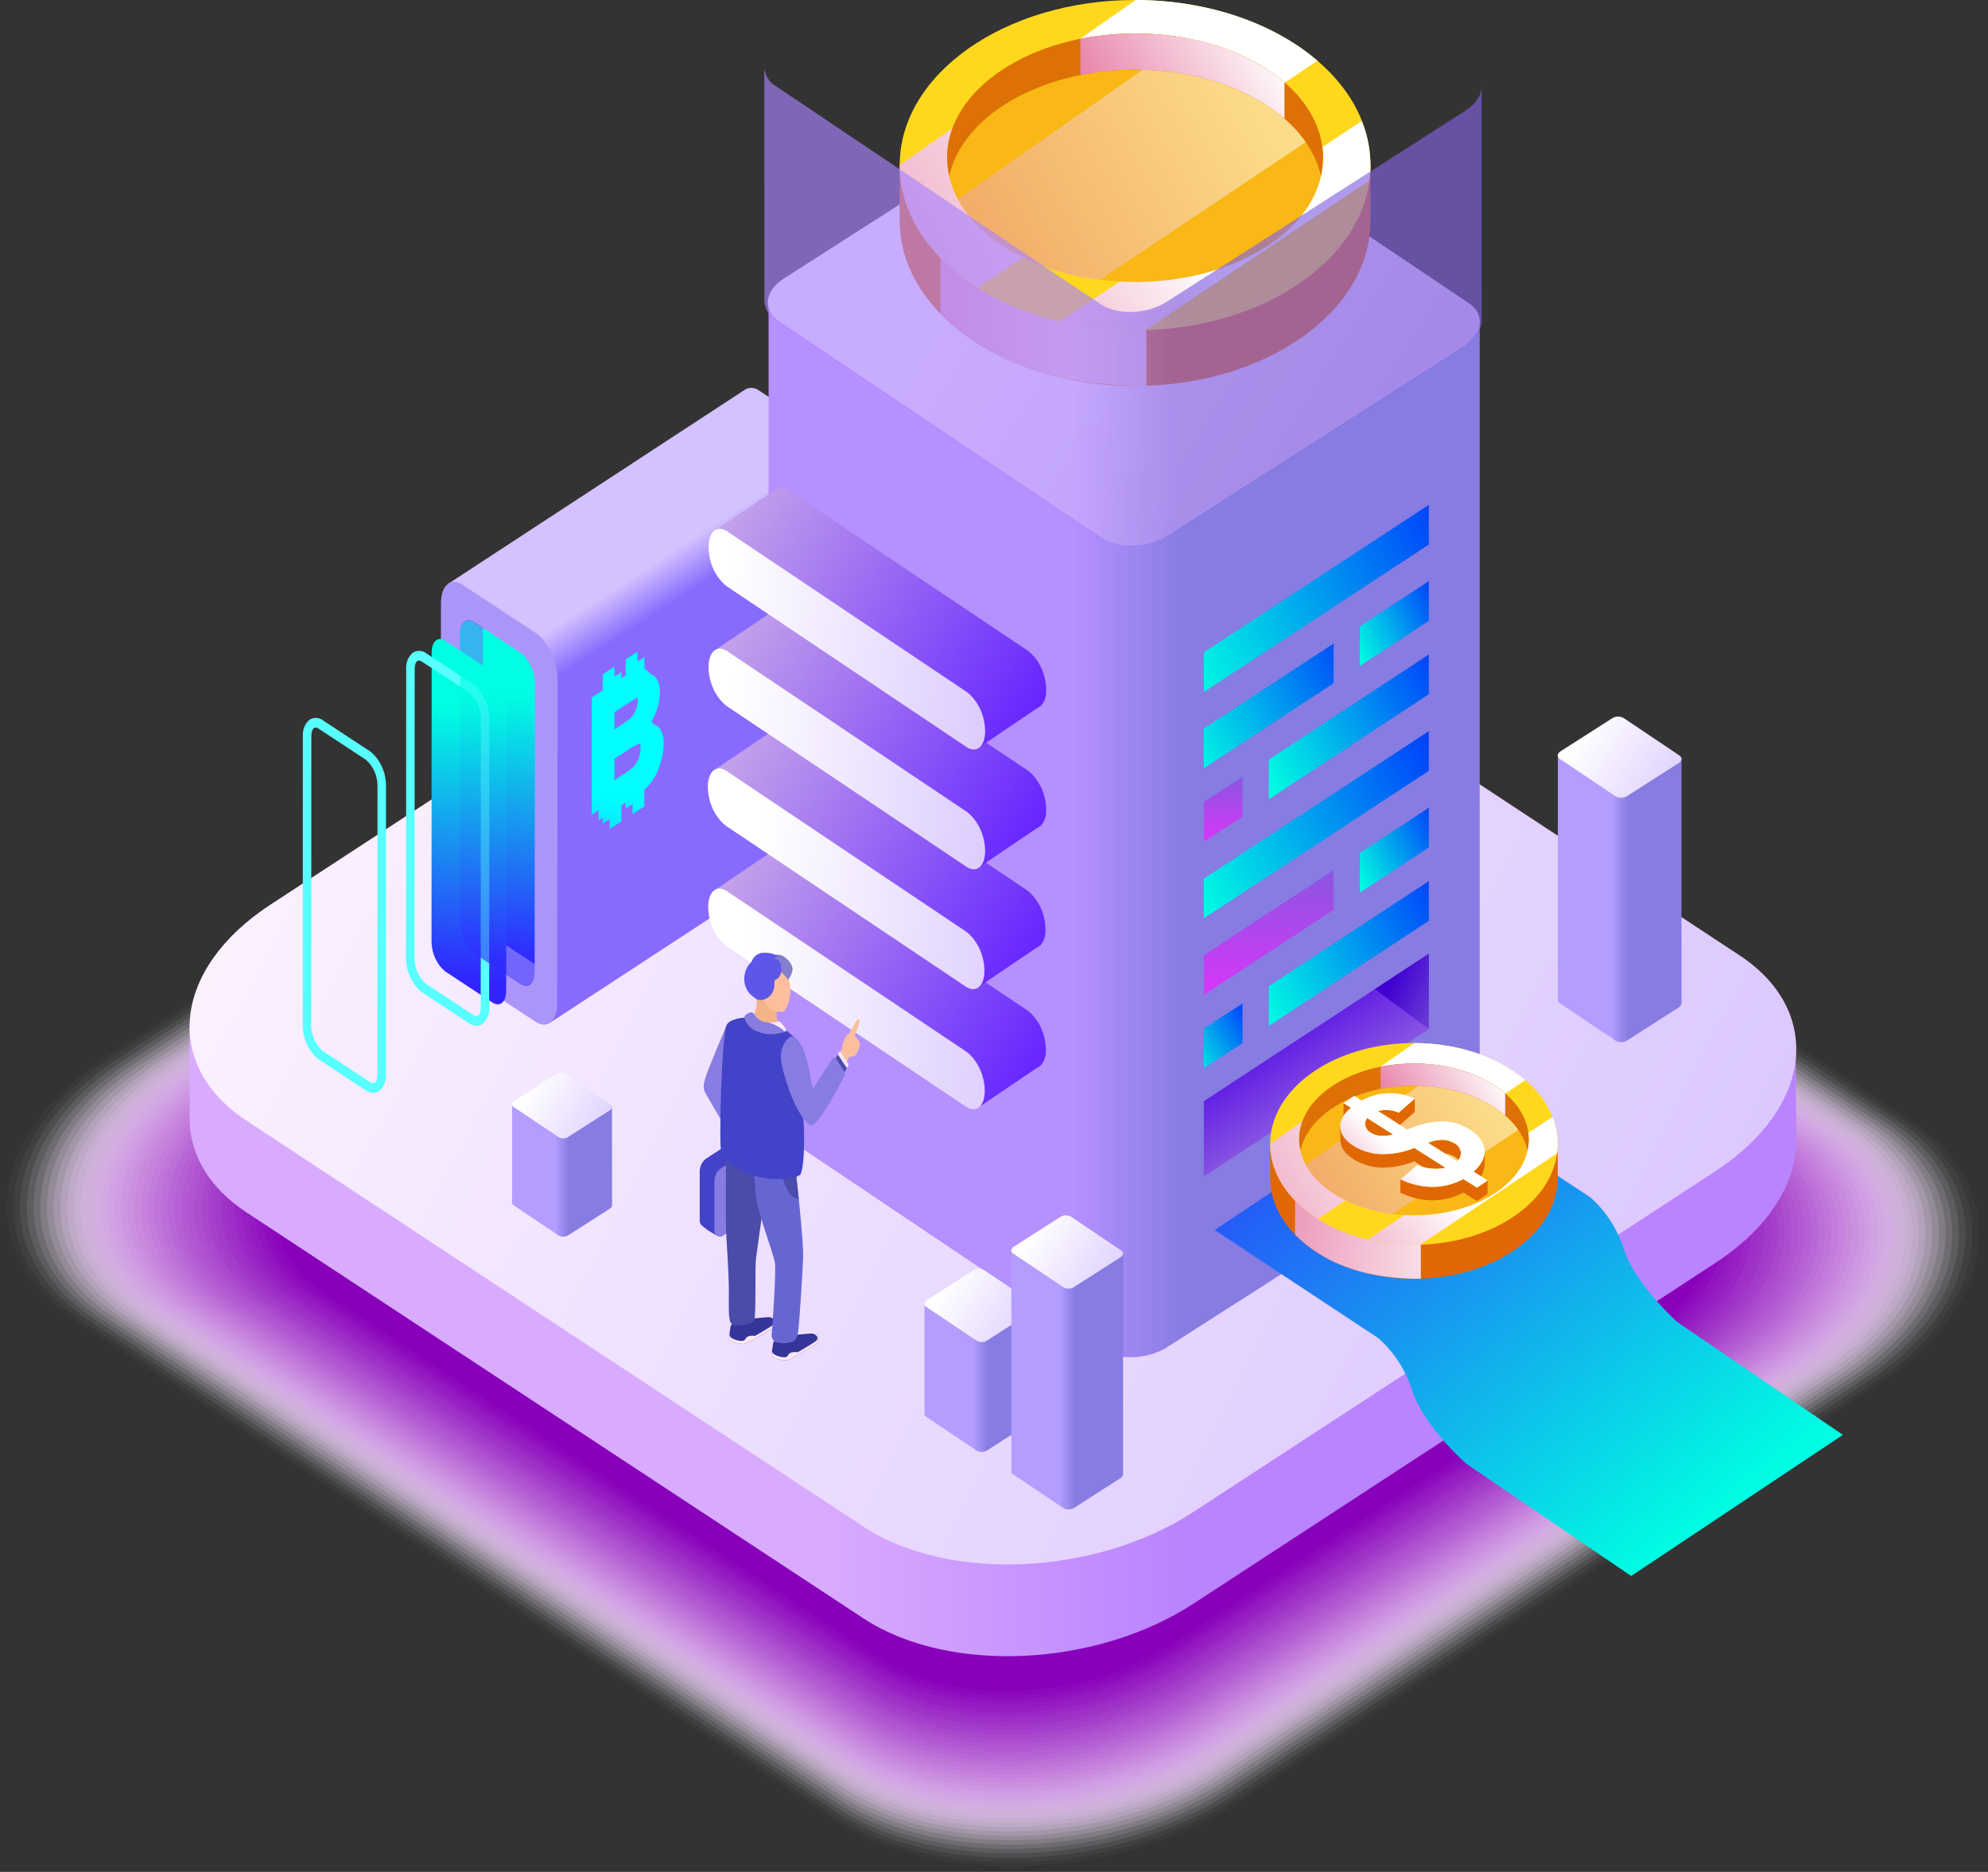 <svg width="787" height="741" viewBox="0 0 787 741" fill="none" xmlns="http://www.w3.org/2000/svg">
<rect x="0" y="0" width="787" height="741" fill="#333333" stroke="none"/>
<g style="mix-blend-mode:multiply" opacity="0.024">
<path d="M330.255 720.592L30.317 523.238C-10.719 496.236 -5.496 449.225 41.984 418.234L295.603 252.692C343.083 221.7 414.839 218.466 455.876 245.467L755.814 442.821C796.85 469.822 791.626 516.835 744.147 547.825L490.527 713.368C443.047 744.358 371.291 747.593 330.255 720.592Z" fill="#FCF9FD"/>
</g>
<g style="mix-blend-mode:multiply" opacity="0.049">
<path d="M330.682 718.976L32.784 522.964C-7.973 496.147 -2.785 449.456 44.372 418.674L296.266 254.258C343.423 223.478 414.691 220.266 455.449 247.083L753.347 443.094C794.104 469.912 788.915 516.605 741.759 547.385L489.864 711.801C442.708 742.581 371.439 745.794 330.682 718.976Z" fill="#F9F3FC"/>
</g>
<g style="mix-blend-mode:multiply" opacity="0.073">
<path d="M331.109 717.36L35.251 522.691C-5.227 496.057 -0.074 449.685 46.76 419.115L296.929 255.825C343.763 225.255 414.543 222.065 455.021 248.699L750.879 443.368C791.357 470.002 786.204 516.375 739.371 546.944L489.201 710.234C442.368 740.804 371.587 743.995 331.109 717.36Z" fill="#F6ECFA"/>
</g>
<g style="mix-blend-mode:multiply" opacity="0.098">
<path d="M331.536 715.744L37.718 522.417C-2.48 495.967 2.636 449.915 49.147 419.556L297.591 257.391C344.103 227.032 414.395 223.864 454.594 250.315L748.412 443.641C788.611 470.092 783.493 516.145 736.983 546.503L488.538 708.668C442.028 739.026 371.736 742.195 331.536 715.744Z" fill="#F3E6F8"/>
</g>
<g style="mix-blend-mode:multiply" opacity="0.122">
<path d="M331.964 714.129L40.185 522.144C0.266 495.877 5.347 450.145 51.535 419.997L298.254 258.958C344.443 228.81 414.247 225.664 454.167 251.93L745.945 443.915C785.865 470.182 780.783 515.915 734.595 546.063L487.875 707.102C441.688 737.249 371.884 740.396 331.964 714.129Z" fill="#F0E0F7"/>
</g>
<g style="mix-blend-mode:multiply" opacity="0.146">
<path d="M332.391 712.513L42.653 521.871C3.012 495.787 8.058 450.375 53.923 420.437L298.917 260.525C344.783 230.587 414.099 227.463 453.74 253.546L743.478 444.188C783.119 470.271 778.072 515.685 732.208 545.622L487.213 705.535C441.348 735.472 372.032 738.596 332.391 712.513Z" fill="#EEDAF5"/>
</g>
<g style="mix-blend-mode:multiply" opacity="0.171">
<path d="M332.818 710.897L45.12 521.597C5.758 495.698 10.768 450.605 56.311 420.878L299.58 262.091C345.123 232.364 413.951 229.262 453.313 255.162L741.011 444.462C780.373 470.361 775.362 515.455 729.82 545.181L486.55 703.968C441.008 733.694 372.18 736.797 332.818 710.897Z" fill="#EBD3F3"/>
</g>
<g style="mix-blend-mode:multiply" opacity="0.195">
<path d="M333.245 709.282L47.587 521.324C8.504 495.608 13.479 450.835 58.699 421.319L300.243 263.658C345.463 234.142 413.803 231.062 452.885 256.778L738.543 444.735C777.626 470.451 772.651 515.226 727.432 544.74L485.887 702.402C440.668 731.917 372.328 734.998 333.245 709.282Z" fill="#E8CDF2"/>
</g>
<g style="mix-blend-mode:multiply" opacity="0.22">
<path d="M333.672 707.666L50.054 521.05C11.251 495.518 16.19 451.064 61.086 421.759L300.906 265.224C345.803 235.919 413.655 232.861 452.458 258.393L736.076 445.009C774.88 470.541 769.94 514.995 725.044 544.3L485.224 700.835C440.328 730.14 372.476 733.198 333.672 707.666Z" fill="#E5C7F0"/>
</g>
<g style="mix-blend-mode:multiply" opacity="0.244">
<path d="M334.099 706.05L52.521 520.777C13.997 495.428 18.901 451.294 63.474 422.2L301.569 266.791C346.142 237.697 413.506 234.66 452.031 260.009L733.609 445.282C772.133 470.631 767.229 514.765 722.656 543.859L484.561 699.268C439.988 728.362 372.624 731.399 334.099 706.05Z" fill="#E2C1EE"/>
</g>
<g style="mix-blend-mode:multiply" opacity="0.268">
<path d="M334.527 704.435L54.988 520.503C16.743 495.338 21.611 451.525 65.862 422.641L302.232 268.358C346.482 239.474 413.358 236.46 451.604 261.625L731.142 445.556C769.387 470.721 764.519 514.536 720.269 543.418L483.898 697.702C439.648 726.585 372.772 729.6 334.527 704.435Z" fill="#DFBBEC"/>
</g>
<g style="mix-blend-mode:multiply" opacity="0.293">
<path d="M334.954 702.819L57.456 520.23C19.489 495.248 24.322 451.754 68.25 423.081L302.894 269.924C346.822 241.251 413.21 238.259 451.176 263.24L728.675 445.829C766.641 470.81 761.808 514.305 717.881 542.977L483.236 696.135C439.308 724.807 372.92 727.8 334.954 702.819Z" fill="#DCB4EB"/>
</g>
<g style="mix-blend-mode:multiply" opacity="0.317">
<path d="M335.381 701.203L59.923 519.956C22.236 495.159 27.033 451.984 70.637 423.522L303.557 271.491C347.162 243.029 413.062 240.059 450.749 264.856L726.208 446.102C763.895 470.9 759.097 514.076 715.493 542.537L482.572 694.569C438.968 723.03 373.068 726.001 335.381 701.203Z" fill="#D9AEE9"/>
</g>
<g style="mix-blend-mode:multiply" opacity="0.341">
<path d="M335.808 699.587L62.39 519.683C24.982 495.069 29.743 452.214 73.025 423.962L304.22 273.057C347.502 244.806 412.914 241.858 450.322 266.472L723.74 446.376C761.149 470.99 756.386 513.846 713.105 542.096L481.91 693.002C438.628 721.253 373.216 724.201 335.808 699.587Z" fill="#D6A8E7"/>
</g>
<g style="mix-blend-mode:multiply" opacity="0.366">
<path d="M336.235 697.972L64.857 519.409C27.728 494.979 32.454 452.444 75.413 424.403L304.883 274.624C347.842 246.584 412.766 243.657 449.895 268.088L721.273 446.649C758.402 471.08 753.676 513.616 710.717 541.655L481.247 691.435C438.288 719.475 373.364 722.402 336.235 697.972Z" fill="#D3A2E6"/>
</g>
<g style="mix-blend-mode:multiply" opacity="0.39">
<path d="M336.663 696.356L67.324 519.136C30.474 494.889 35.165 452.674 77.801 424.844L305.546 276.19C348.182 248.361 412.618 245.456 449.468 269.703L718.806 446.923C755.656 471.17 750.965 513.386 708.329 541.215L480.584 689.869C437.948 717.698 373.512 720.603 336.663 696.356Z" fill="#D19BE4"/>
</g>
<g style="mix-blend-mode:multiply" opacity="0.415">
<path d="M337.09 694.74L69.791 518.862C33.221 494.799 37.876 452.904 80.189 425.285L306.209 277.757C348.522 250.138 412.47 247.256 449.04 271.319L716.339 447.196C752.91 471.259 748.254 513.156 705.942 540.774L479.921 688.302C437.609 715.921 373.661 718.803 337.09 694.74Z" fill="#CE95E2"/>
</g>
<g style="mix-blend-mode:multiply" opacity="0.439">
<path d="M337.517 693.124L72.258 518.589C35.967 494.709 40.586 453.134 82.576 425.725L306.872 279.323C348.862 251.916 412.322 249.055 448.613 272.935L713.872 447.47C750.163 471.349 745.544 512.926 703.554 540.333L479.258 686.735C437.269 714.143 373.809 717.004 337.517 693.124Z" fill="#CB8FE1"/>
</g>
<g style="mix-blend-mode:multiply" opacity="0.463">
<path d="M337.944 691.509L74.725 518.316C38.713 494.62 43.297 453.364 84.964 426.166L307.534 280.89C349.202 253.693 412.173 250.855 448.186 274.551L711.404 447.743C747.417 471.439 742.833 512.696 701.166 539.893L478.595 685.169C436.928 712.366 373.957 715.205 337.944 691.509Z" fill="#C889DF"/>
</g>
<g style="mix-blend-mode:multiply" opacity="0.488">
<path d="M338.371 689.893L77.192 518.042C41.459 494.53 46.008 453.594 87.352 426.607L308.197 282.457C349.542 255.471 412.025 252.654 447.759 276.166L708.937 448.017C744.671 471.529 740.122 512.466 698.778 539.452L477.932 683.602C436.588 710.589 374.105 713.405 338.371 689.893Z" fill="#C583DD"/>
</g>
<g style="mix-blend-mode:multiply" opacity="0.512">
<path d="M338.799 688.277L79.66 517.769C44.206 494.44 48.718 453.823 89.74 427.047L308.86 284.023C349.882 257.248 411.877 254.453 447.332 277.782L706.47 448.29C741.925 471.619 737.411 512.236 696.39 539.011L477.269 682.036C436.249 708.811 374.253 711.606 338.799 688.277Z" fill="#C27CDC"/>
</g>
<g style="mix-blend-mode:multiply" opacity="0.537">
<path d="M339.226 686.662L82.127 517.495C46.952 494.35 51.429 454.054 92.127 427.488L309.523 285.59C350.222 259.025 411.729 256.253 446.905 279.398L704.003 448.564C739.178 471.709 734.701 512.006 694.002 538.571L476.607 680.469C435.909 707.034 374.401 709.807 339.226 686.662Z" fill="#BF76DA"/>
</g>
<g style="mix-blend-mode:multiply" opacity="0.561">
<path d="M339.653 685.046L84.594 517.222C49.698 494.26 54.14 454.283 94.515 427.929L310.186 287.157C350.562 260.803 411.581 258.052 446.477 281.013L701.536 448.837C736.432 471.799 731.99 511.776 691.615 538.13L475.944 678.903C435.569 705.257 374.549 708.007 339.653 685.046Z" fill="#BC70D8"/>
</g>
<g style="mix-blend-mode:multiply" opacity="0.585">
<path d="M340.08 683.43L87.061 516.948C52.444 494.171 56.85 454.513 96.903 428.369L310.849 288.723C350.902 262.58 411.433 259.851 446.05 282.629L699.069 449.111C733.686 471.888 729.279 511.546 689.227 537.689L475.281 677.336C435.229 703.479 374.697 706.208 340.08 683.43Z" fill="#B96AD7"/>
</g>
<g style="mix-blend-mode:multiply" opacity="0.61">
<path d="M340.507 681.815L89.528 516.675C55.191 494.081 59.561 454.743 99.291 428.81L311.511 290.29C351.242 264.357 411.285 261.651 445.623 284.245L696.601 449.384C730.94 471.978 726.568 511.317 686.839 537.248L474.618 675.769C434.889 701.702 374.845 704.409 340.507 681.815Z" fill="#B664D5"/>
</g>
<g style="mix-blend-mode:multiply" opacity="0.634">
<path d="M340.934 680.199L91.995 516.401C57.937 493.991 62.272 454.973 101.679 429.251L312.174 291.856C351.581 266.135 411.137 263.45 445.196 285.86L694.134 449.658C728.193 472.068 723.858 511.087 684.451 536.808L473.955 674.203C434.549 699.924 374.993 702.609 340.934 680.199Z" fill="#B45DD3"/>
</g>
<g style="mix-blend-mode:multiply" opacity="0.659">
<path d="M341.362 678.583L94.463 516.128C60.683 493.901 64.983 455.203 104.066 429.691L312.837 293.423C351.922 267.912 410.988 265.249 444.768 287.476L691.667 449.931C725.447 472.158 721.147 510.857 682.064 536.367L473.292 672.636C434.209 698.147 375.141 700.81 341.362 678.583Z" fill="#B157D2"/>
</g>
<g style="mix-blend-mode:multiply" opacity="0.683">
<path d="M341.789 676.967L96.93 515.854C63.43 493.811 67.694 455.433 106.455 430.132L313.501 294.99C352.262 269.69 410.841 267.049 444.342 289.092L689.201 450.205C722.701 472.248 718.437 510.627 679.676 535.927L472.63 671.07C433.869 696.37 375.29 699.011 341.789 676.967Z" fill="#AE51D0"/>
</g>
<g style="mix-blend-mode:multiply" opacity="0.707">
<path d="M342.216 675.351L99.397 515.581C66.176 493.722 70.404 455.663 108.842 430.573L314.163 296.556C352.602 271.467 410.693 268.848 443.915 290.708L686.733 450.478C719.955 472.337 715.726 510.397 677.288 535.486L471.967 669.503C433.529 694.592 375.438 697.211 342.216 675.351Z" fill="#AB4BCE"/>
</g>
<g style="mix-blend-mode:multiply" opacity="0.732">
<path d="M342.644 673.736L101.864 515.307C68.922 493.632 73.115 455.893 111.23 431.014L314.826 298.123C352.942 273.244 410.545 270.648 443.487 292.323L684.266 450.752C717.209 472.428 713.016 510.167 674.9 535.045L471.304 667.936C433.19 692.815 375.586 695.412 342.644 673.736Z" fill="#A844CD"/>
</g>
<g style="mix-blend-mode:multiply" opacity="0.756">
<path d="M343.071 672.12L104.332 515.034C71.668 493.542 75.826 456.123 113.618 431.454L315.489 299.689C353.282 275.022 410.396 272.447 443.06 293.939L681.799 451.025C714.462 472.517 710.305 509.937 672.513 534.604L470.641 666.37C432.849 691.038 375.734 693.612 343.071 672.12Z" fill="#A53ECB"/>
</g>
<g style="mix-blend-mode:multiply" opacity="0.78">
<path d="M343.498 670.504L106.799 514.76C74.415 493.452 78.537 456.352 116.006 431.895L316.152 301.256C353.622 276.799 410.248 274.246 442.633 295.555L679.332 451.298C711.716 472.607 707.594 509.707 670.125 534.164L469.978 664.803C432.51 689.26 375.882 691.813 343.498 670.504Z" fill="#A238C9"/>
</g>
<g style="mix-blend-mode:multiply" opacity="0.805">
<path d="M343.925 668.889L109.266 514.487C77.161 493.362 81.247 456.582 118.394 432.336L316.815 302.823C353.962 278.577 410.1 276.046 442.206 297.171L676.865 451.572C708.97 472.697 704.883 509.477 667.737 533.723L469.315 663.237C432.17 687.483 376.03 690.014 343.925 668.889Z" fill="#9F32C7"/>
</g>
<g style="mix-blend-mode:multiply" opacity="0.829">
<path d="M344.352 667.273L111.733 514.214C79.907 493.272 83.958 456.812 120.781 432.776L317.478 304.389C354.302 280.354 409.952 277.845 441.779 298.786L674.397 451.846C706.224 472.787 702.173 509.248 665.349 533.282L468.653 661.67C431.83 685.706 376.178 688.214 344.352 667.273Z" fill="#9C2CC6"/>
</g>
<g style="mix-blend-mode:multiply" opacity="0.854">
<path d="M344.779 665.657L114.2 513.94C82.653 493.182 86.669 457.042 123.169 433.217L318.141 305.956C354.641 282.131 409.804 279.644 441.351 300.402L671.93 452.119C703.477 472.876 699.462 509.017 662.961 532.842L467.99 660.103C431.49 683.928 376.326 686.415 344.779 665.657Z" fill="#9925C4"/>
</g>
<g style="mix-blend-mode:multiply" opacity="0.878">
<path d="M345.207 664.042L116.667 513.667C85.4 493.093 89.38 457.272 125.557 433.658L318.803 307.522C354.981 283.909 409.656 281.444 440.924 302.018L669.463 452.392C700.731 472.967 696.751 508.787 660.574 532.401L467.327 658.537C431.15 682.151 376.474 684.616 345.207 664.042Z" fill="#971FC2"/>
</g>
<g style="mix-blend-mode:multiply" opacity="0.902">
<path d="M345.633 662.426L119.134 513.393C88.145 493.003 92.09 457.502 127.944 434.098L319.466 309.089C355.321 285.686 409.507 283.243 440.496 303.633L666.996 452.666C697.984 473.056 694.04 508.558 658.185 531.96L466.663 656.97C430.809 680.373 376.622 682.816 345.633 662.426Z" fill="#9419C1"/>
</g>
<g style="mix-blend-mode:multiply" opacity="0.927">
<path d="M346.061 660.81L121.601 513.12C90.892 492.913 94.8 457.732 130.332 434.539L320.129 310.655C355.661 287.463 409.359 285.043 440.069 305.249L664.528 452.94C695.238 473.146 691.329 508.328 655.798 531.52L466.001 655.404C430.469 678.596 376.77 681.017 346.061 660.81Z" fill="#9113BF"/>
</g>
<g style="mix-blend-mode:multiply" opacity="0.951">
<path d="M346.488 659.194L124.069 512.846C93.638 492.823 97.511 457.962 132.72 434.98L320.792 312.222C356.001 289.241 409.212 286.842 439.643 306.865L662.062 453.213C692.492 473.236 688.619 508.098 653.41 531.079L465.338 653.837C430.13 676.819 376.919 679.217 346.488 659.194Z" fill="#8E0CBD"/>
</g>
<g style="mix-blend-mode:multiply" opacity="0.976">
<path d="M346.915 657.579L126.536 512.573C96.385 492.733 100.222 458.192 135.108 435.42L321.455 313.789C356.341 291.018 409.064 288.641 439.215 308.481L659.594 453.486C689.746 473.326 685.908 507.868 651.023 530.638L464.675 652.27C429.79 675.041 377.067 677.418 346.915 657.579Z" fill="#8B06BC"/>
</g>
<g style="mix-blend-mode:multiply">
<path d="M347.343 655.963L129.003 512.299C99.131 492.643 102.933 458.421 137.496 435.861L322.118 315.355C356.681 292.795 408.915 290.44 438.788 310.096L657.127 453.76C687 473.415 683.198 507.638 648.635 530.197L464.012 650.704C429.45 673.264 377.215 675.618 347.343 655.963Z" fill="#8800BA"/>
</g>
<path d="M711.077 450.822L710.839 410.867L668.217 401.049L444.236 253.673C410.809 231.679 352.358 234.313 313.682 259.558L107.089 394.405C105.396 395.509 103.793 396.648 102.231 397.801L75.053 407.219V443.543L75.078 443.544C75.34 457.176 82.734 470.167 97.586 479.939L341.908 640.699C375.335 662.693 433.787 660.058 472.462 634.814L679.055 499.967C700.551 485.937 711.395 467.876 711.066 450.822H711.077Z" fill="url(#paint0_linear_36_22)"/>
<path d="M341.908 604.38L97.586 443.619C64.159 421.625 68.414 383.33 107.089 358.085L313.682 223.239C352.358 197.995 410.809 195.36 444.236 217.355L688.559 378.114C721.986 400.109 717.731 438.404 679.055 463.648L472.462 598.495C433.787 623.739 375.335 626.374 341.908 604.38Z" fill="url(#paint1_linear_36_22)"/>
<path d="M329.718 173.837L300.627 154.694C299.847 154.069 298.938 153.683 297.988 153.573C297.038 153.463 296.079 153.632 295.203 154.064H295.203C295.179 154.079 295.156 154.096 295.132 154.111L177.227 231.232L217.47 405.046L334.778 328.319C336.76 327.249 338.04 324.425 338.046 320.305L338.247 192.414C338.258 185.261 334.439 176.944 329.718 173.837Z" fill="url(#paint2_linear_36_22)"/>
<path d="M211.987 404.455L182.895 385.311C178.174 382.205 174.356 373.888 174.367 366.735L174.567 238.844C174.579 231.692 178.415 228.412 183.136 231.518L212.227 250.662C216.949 253.768 220.767 262.085 220.756 269.238L220.555 397.129C220.544 404.282 216.708 407.562 211.987 404.455Z" fill="#AB95F9"/>
<path d="M206.144 389.338L187.526 377.086C185.86 375.727 184.499 373.943 183.551 371.879C182.603 369.814 182.095 367.525 182.068 365.197L182.132 250.915C182.139 246.337 184.594 244.238 187.615 246.226L206.234 258.478C207.899 259.837 209.261 261.62 210.209 263.685C211.157 265.75 211.665 268.038 211.692 270.366L211.628 384.65C211.621 389.227 209.166 391.326 206.144 389.338Z" fill="url(#paint3_linear_36_22)"/>
<path d="M196.598 371.712C194.932 370.353 193.571 368.569 192.623 366.505C191.675 364.44 191.167 362.151 191.139 359.823L191.202 248.606L187.624 246.252C184.603 244.263 182.147 246.362 182.14 250.94L182.076 365.223C182.104 367.551 182.612 369.839 183.559 371.904C184.507 373.969 185.869 375.753 187.534 377.112L206.153 389.364C209.175 391.352 211.63 389.253 211.637 384.675L211.639 381.61L196.598 371.712Z" fill="url(#paint4_linear_36_22)"/>
<path style="mix-blend-mode:overlay" d="M194.903 396.826L176.285 384.574C174.619 383.215 173.258 381.431 172.31 379.366C171.362 377.301 170.854 375.013 170.827 372.685L170.891 258.402C170.898 253.824 173.353 251.725 176.375 253.714L194.993 265.965C196.659 267.325 198.02 269.108 198.968 271.173C199.916 273.238 200.424 275.526 200.451 277.854L200.387 392.137C200.38 396.715 197.925 398.814 194.903 396.826Z" fill="url(#paint5_linear_36_22)"/>
<g style="mix-blend-mode:overlay">
<g style="mix-blend-mode:overlay">
<path d="M188.675 406.079C187.604 406.051 186.56 405.701 185.648 405.066L167.029 392.815C165.107 391.287 163.533 389.261 162.438 386.906C161.343 384.55 160.758 381.932 160.732 379.269L160.797 264.989C160.695 263.7 160.896 262.404 161.377 261.231C161.859 260.058 162.606 259.051 163.541 258.31C164.363 257.821 165.287 257.593 166.215 257.653C167.142 257.713 168.037 258.057 168.806 258.649L187.425 270.901C189.347 272.428 190.921 274.453 192.017 276.809C193.112 279.164 193.696 281.783 193.722 284.446L193.658 398.726C193.76 400.015 193.559 401.312 193.077 402.484C192.595 403.657 191.849 404.664 190.914 405.404C190.233 405.849 189.46 406.082 188.675 406.079V406.079ZM165.786 261.462C165.587 261.458 165.392 261.513 165.218 261.622C164.71 261.954 164.165 263.014 164.162 264.993L164.097 379.274C164.125 381.267 164.556 383.227 165.357 385.002C166.158 386.777 167.307 388.319 168.716 389.509L187.335 401.761C187.604 401.986 187.918 402.134 188.249 402.192C188.58 402.249 188.919 402.215 189.235 402.093C189.745 401.761 190.29 400.7 190.293 398.722L190.356 284.441C190.329 282.447 189.899 280.487 189.098 278.713C188.297 276.938 187.147 275.396 185.737 274.206L167.119 261.954C166.717 261.668 166.259 261.499 165.786 261.462V261.462Z" fill="#57FFFE"/>
</g>
</g>
<g style="mix-blend-mode:overlay">
<g style="mix-blend-mode:overlay">
<path d="M147.772 432.615C146.702 432.588 145.657 432.238 144.745 431.603L126.126 419.352C124.204 417.824 122.63 415.799 121.535 413.443C120.44 411.087 119.855 408.469 119.829 405.806L119.893 291.525C119.792 290.236 119.992 288.94 120.474 287.767C120.956 286.595 121.703 285.587 122.638 284.847C123.46 284.357 124.385 284.13 125.312 284.19C126.239 284.249 127.135 284.594 127.903 285.186L146.522 297.437C148.444 298.964 150.018 300.99 151.113 303.346C152.208 305.701 152.793 308.319 152.819 310.982L152.755 425.263C152.857 426.552 152.656 427.849 152.174 429.021C151.692 430.194 150.945 431.201 150.01 431.941C149.33 432.387 148.557 432.619 147.772 432.615V432.615ZM124.883 287.999C124.685 287.995 124.489 288.05 124.315 288.159C123.807 288.491 123.262 289.551 123.258 291.53L123.195 405.811C123.222 407.805 123.652 409.765 124.453 411.54C125.254 413.314 126.404 414.856 127.813 416.046L146.432 428.298C146.702 428.523 147.015 428.671 147.346 428.729C147.677 428.787 148.016 428.753 148.333 428.63C148.841 428.298 149.387 427.238 149.39 425.259L149.453 310.977C149.426 308.984 148.995 307.024 148.195 305.249C147.394 303.474 146.244 301.932 144.835 300.742L126.216 288.491C125.814 288.205 125.356 288.036 124.883 287.999Z" fill="#57FFFE"/>
</g>
</g>
<path style="mix-blend-mode:overlay" opacity="0.6" d="M206.121 389.542L187.503 377.291C185.837 375.931 184.476 374.148 183.528 372.083C182.58 370.018 182.072 367.73 182.045 365.402L182.109 251.119C182.116 246.541 184.571 244.442 187.593 246.43L206.211 258.682C207.877 260.041 209.238 261.825 210.186 263.89C211.134 265.954 211.642 268.243 211.67 270.571L211.605 384.854C211.598 389.432 209.143 391.531 206.121 389.542Z" fill="url(#paint6_linear_36_22)"/>
<g style="mix-blend-mode:overlay">
<path style="mix-blend-mode:overlay" d="M247.653 320.1L247.657 313.733C246.777 314.33 245.792 314.985 244.704 315.697L243.238 316.656L243.235 322.992L238.567 326.047L238.57 319.711L234.256 322.534L234.282 276.097L238.596 273.274L238.6 266.938L243.268 263.884L243.264 270.219L246.552 268.068C246.942 267.812 247.319 267.575 247.682 267.359L247.686 260.992L252.355 257.938L252.351 264.842C253.266 264.496 254.253 264.481 255.176 264.799C256.193 265.214 257.037 266.045 257.541 267.13C258.226 268.612 258.55 270.275 258.48 271.946C258.455 274.257 258.06 276.544 257.314 278.694C256.582 280.934 255.515 283.013 254.161 284.842C254.922 284.594 255.729 284.592 256.491 284.838C257.253 285.084 257.939 285.566 258.472 286.232C259.587 287.97 260.12 290.102 259.975 292.246C259.946 294.555 259.617 296.845 258.998 299.044C258.39 301.361 257.49 303.566 256.325 305.59C255.252 307.446 253.897 309.072 252.325 310.393L252.322 317.046L247.653 320.1ZM240.466 298.236L240.459 310.654L246.196 306.9C247.674 305.994 249.095 304.969 250.446 303.835C251.402 302.927 252.17 301.791 252.697 300.508C253.286 299.099 253.585 297.555 253.569 295.995C253.64 294.905 253.406 293.817 252.901 292.886C252.681 292.552 252.383 292.295 252.041 292.144C251.698 291.993 251.326 291.953 250.965 292.03C249.016 292.695 247.164 293.683 245.47 294.962L240.466 298.236ZM240.476 279.769L240.47 290.508L244.531 287.851C246.946 286.27 248.446 285.236 249.033 284.746C250.08 283.879 250.937 282.75 251.537 281.445C252.141 280.144 252.454 278.694 252.448 277.223C252.5 276.691 252.458 276.153 252.323 275.64C252.189 275.127 251.965 274.65 251.665 274.236C251.142 273.682 250.364 273.648 249.332 274.133C248.718 274.429 246.952 275.531 244.035 277.44L240.476 279.769Z" fill="url(#paint7_linear_36_22)"/>
</g>
<g style="mix-blend-mode:overlay">
<path style="mix-blend-mode:overlay" d="M250.411 322.254L250.414 315.887C249.534 316.484 248.55 317.139 247.462 317.851L245.996 318.81L245.993 325.146L241.325 328.201L241.328 321.865L237.014 324.688L237.04 278.251L241.353 275.428L241.357 269.093L246.025 266.038L246.022 272.374L249.309 270.222C249.7 269.966 250.077 269.729 250.44 269.513L250.444 263.147L255.112 260.092L255.108 266.996C256.024 266.65 257.011 266.635 257.934 266.953C258.951 267.368 259.795 268.199 260.298 269.284C260.983 270.766 261.307 272.429 261.238 274.1C261.213 276.411 260.818 278.698 260.072 280.848C259.339 283.088 258.273 285.167 256.918 286.996C257.68 286.748 258.487 286.746 259.249 286.992C260.011 287.238 260.697 287.72 261.23 288.386C262.345 290.124 262.878 292.257 262.733 294.401C262.704 296.709 262.375 298.999 261.756 301.198C261.148 303.515 260.248 305.72 259.083 307.745C258.009 309.601 256.655 311.227 255.082 312.547L255.08 319.2L250.411 322.254ZM243.224 300.39L243.217 312.808L248.953 309.054C250.432 308.148 251.852 307.124 253.203 305.988C254.16 305.081 254.928 303.945 255.455 302.662C256.044 301.253 256.343 299.709 256.327 298.149C256.398 297.059 256.164 295.971 255.659 295.04C255.439 294.706 255.141 294.449 254.798 294.298C254.456 294.147 254.083 294.107 253.722 294.184C251.774 294.849 249.922 295.837 248.228 297.116L243.224 300.39ZM243.233 281.923L243.228 292.663L247.289 290.005C249.703 288.424 251.204 287.389 251.79 286.9C252.838 286.034 253.695 284.904 254.295 283.599C254.899 282.298 255.212 280.848 255.206 279.378C255.258 278.846 255.216 278.307 255.081 277.794C254.947 277.281 254.723 276.804 254.423 276.39C253.9 275.836 253.122 275.802 252.089 276.287C251.476 276.583 249.71 277.686 246.792 279.594L243.233 281.923Z" fill="url(#paint8_linear_36_22)"/>
</g>
<path d="M585.782 447.795L585.776 128.296L304.276 121.997L304.283 438.831C303.276 442.35 304.589 445.923 308.371 448.462L436.08 534.191C442.694 538.63 454.318 538.222 462.047 533.278L579.403 458.218C584.002 455.276 586.163 451.394 585.782 447.795Z" fill="url(#paint9_linear_36_22)"/>
<path d="M436.075 212.912L308.365 127.181C301.752 122.743 302.657 115.137 310.385 110.195L427.741 35.134C435.469 30.191 447.094 29.782 453.707 34.221L581.416 119.951C588.029 124.39 587.125 131.996 579.396 136.939L462.041 212C454.313 216.942 442.687 217.351 436.075 212.912Z" fill="url(#paint10_linear_36_22)"/>
<path d="M414.016 415.804C414.023 412.753 413.391 409.743 412.171 407.024C410.95 404.305 409.177 401.955 406.998 400.168L311.973 336.465C311.292 335.914 310.495 335.577 309.662 335.489C308.829 335.401 307.991 335.564 307.232 335.961V335.961C307.034 336.069 306.846 336.196 306.669 336.341L283.043 352.294L386.697 438.821L410.613 422.621C411.159 422.429 411.66 422.099 412.076 421.655H412.077C412.736 420.883 413.249 419.965 413.583 418.959C413.916 417.952 414.064 416.878 414.016 415.804V415.804Z" fill="url(#paint11_linear_36_22)"/>
<path d="M382.401 438.073L287.377 374.369C285.197 372.582 283.424 370.232 282.203 367.513C280.983 364.795 280.35 361.785 280.358 358.733V358.733C280.474 352.774 283.806 350.113 287.8 352.79L382.823 416.493C385.002 418.28 386.776 420.63 387.996 423.349C389.217 426.068 389.85 429.078 389.842 432.13V432.13C389.726 438.089 386.394 440.75 382.401 438.073Z" fill="url(#paint12_linear_36_22)"/>
<path d="M413.879 368.245C413.887 365.193 413.254 362.183 412.034 359.464C410.813 356.745 409.04 354.395 406.861 352.608L311.836 288.904C311.155 288.354 310.358 288.017 309.525 287.929C308.693 287.84 307.854 288.003 307.095 288.401C306.898 288.508 306.709 288.635 306.532 288.78L282.906 304.734L386.56 391.261L410.477 375.061C411.023 374.869 411.523 374.539 411.94 374.095C412.599 373.323 413.112 372.405 413.446 371.399C413.779 370.393 413.927 369.319 413.879 368.245V368.245Z" fill="url(#paint13_linear_36_22)"/>
<path d="M382.264 390.513L287.24 326.81C285.061 325.023 283.287 322.673 282.067 319.953C280.846 317.234 280.213 314.224 280.221 311.173C280.338 305.214 283.669 302.554 287.662 305.23L382.686 368.934C384.866 370.721 386.639 373.071 387.859 375.79C389.08 378.509 389.712 381.519 389.705 384.57V384.57C389.589 390.53 386.257 393.19 382.264 390.513Z" fill="url(#paint14_linear_36_22)"/>
<path d="M414.153 320.819C414.161 317.768 413.528 314.758 412.308 312.039C411.087 309.32 409.314 306.969 407.135 305.182L312.11 241.48C311.429 240.928 310.632 240.591 309.799 240.503C308.967 240.414 308.128 240.577 307.369 240.975V240.975C307.172 241.082 306.983 241.21 306.806 241.355L283.18 257.309L386.834 343.835L410.751 327.635C411.297 327.444 411.797 327.113 412.213 326.669H412.214C412.873 325.898 413.386 324.98 413.72 323.973C414.053 322.967 414.201 321.893 414.153 320.819V320.819Z" fill="url(#paint15_linear_36_22)"/>
<path d="M382.538 343.087L287.515 279.384C285.335 277.597 283.561 275.247 282.341 272.528C281.12 269.809 280.487 266.799 280.495 263.747C280.612 257.788 283.943 255.127 287.936 257.804L382.96 321.508C385.14 323.295 386.913 325.645 388.134 328.364C389.354 331.083 389.987 334.093 389.979 337.145C389.863 343.103 386.531 345.764 382.538 343.087Z" fill="url(#paint16_linear_36_22)"/>
<path d="M414.153 273.393C414.161 270.341 413.528 267.331 412.308 264.612C411.087 261.893 409.314 259.543 407.135 257.756L312.11 194.053C311.429 193.502 310.632 193.165 309.799 193.077C308.967 192.988 308.128 193.151 307.369 193.548V193.548C307.172 193.656 306.984 193.783 306.806 193.928L283.18 209.882L386.834 296.41L410.751 280.208C411.297 280.017 411.797 279.687 412.213 279.243H412.214C412.873 278.471 413.386 277.554 413.72 276.547C414.054 275.541 414.201 274.467 414.153 273.393V273.393Z" fill="url(#paint17_linear_36_22)"/>
<path d="M382.538 295.661L287.515 231.958C285.335 230.171 283.561 227.821 282.341 225.102C281.12 222.383 280.487 219.373 280.495 216.321V216.321C280.612 210.362 283.943 207.701 287.936 210.379L382.96 274.082C385.14 275.869 386.913 278.219 388.133 280.938C389.354 283.657 389.987 286.667 389.979 289.719C389.863 295.678 386.531 298.338 382.538 295.661Z" fill="url(#paint18_linear_36_22)"/>
<path d="M565.64 215.556L476.585 273.915V258.204L565.64 199.845V215.556Z" fill="url(#paint19_linear_36_22)"/>
<path d="M565.639 245.747L538.32 263.65V247.939L565.639 230.036V245.747Z" fill="url(#paint20_linear_36_22)"/>
<path d="M527.942 270.452L476.585 304.109V288.396L527.942 254.741V270.452Z" fill="url(#paint21_linear_36_22)"/>
<path d="M565.639 274.789L502.264 316.425V300.715L565.639 259.078V274.789Z" fill="url(#paint22_linear_36_22)"/>
<path d="M491.881 323.228L476.585 333.151V317.44L491.881 307.517V323.228Z" fill="url(#paint23_linear_36_22)"/>
<path d="M565.637 305.142L476.583 363.504L476.585 347.794L565.639 289.434L565.637 305.142Z" fill="url(#paint24_linear_36_22)"/>
<path d="M565.637 335.451L538.32 353.352V337.641L565.637 319.74V335.451Z" fill="url(#paint25_linear_36_22)"/>
<path d="M527.94 360.156L476.583 393.81V378.1L527.94 344.445V360.156Z" fill="url(#paint26_linear_36_22)"/>
<path d="M565.637 364.493L502.261 406.129V390.419L565.637 348.782V364.493Z" fill="url(#paint27_linear_36_22)"/>
<path d="M491.881 412.932L476.583 422.853V407.142L491.881 397.221V412.932Z" fill="url(#paint28_linear_36_22)"/>
<path d="M565.637 407.362L476.583 465.722V435.902L565.637 377.542V407.362Z" fill="url(#paint29_linear_36_22)"/>
<path d="M565.637 407.362L544.254 391.556L565.637 377.542V407.362Z" fill="url(#paint30_linear_36_22)"/>
<path d="M536.996 65.374C524.092 40.128 489.779 22.036 449.354 22.036C408.929 22.036 374.616 40.128 361.712 65.374H356.168V87.411C356.168 123.516 397.889 152.785 449.354 152.785C500.819 152.785 542.539 123.516 542.539 87.411V65.374H536.996Z" fill="#E06703"/>
<path style="mix-blend-mode:overlay" d="M372.304 87.411V124.17C393.507 145.25 421.784 152.785 453.817 152.785V130.749L372.304 87.411Z" fill="url(#paint31_linear_36_22)"/>
<path d="M449.354 130.749C500.819 130.749 542.539 101.48 542.539 65.374C542.539 29.269 500.819 0 449.354 0C397.889 0 356.168 29.269 356.168 65.374C356.168 101.48 397.889 130.749 449.354 130.749Z" fill="#FFD81D"/>
<path style="mix-blend-mode:overlay" d="M387.122 113.926L521.539 24.043C504.5 9.411 478.617 0.054 449.604 0L356.168 65.365C356.168 84.666 368.162 101.959 387.122 113.926Z" fill="url(#paint32_linear_36_22)"/>
<path style="mix-blend-mode:overlay" d="M449.354 130.749C450.78 130.749 452.168 130.644 453.578 130.6L542.102 71.449C542.38 69.44 542.526 67.409 542.539 65.375C542.489 59.335 541.307 53.377 539.069 47.897C498.584 74.753 453.049 104.967 419.495 127.258C429.316 129.584 439.322 130.754 449.354 130.749V130.749Z" fill="url(#paint33_linear_36_22)"/>
<path d="M449.354 111.618C490.454 111.618 523.773 89.599 523.773 62.436C523.773 35.274 490.454 13.254 449.354 13.254C408.254 13.254 374.935 35.274 374.935 62.436C374.935 89.599 408.254 111.618 449.354 111.618Z" fill="#F9B815"/>
<path style="mix-blend-mode:overlay" opacity="0.5" d="M435.245 110.888L522.333 52.652C518.69 40.96 508.724 30.821 494.954 23.767C484.62 21.169 474.067 19.859 463.482 19.861L379.235 78.799C387.852 95.131 409.072 107.542 435.245 110.888Z" fill="url(#paint34_linear_36_22)"/>
<path d="M449.354 13.254C408.253 13.254 374.935 35.274 374.935 62.437C374.966 64.856 375.261 67.261 375.812 69.598C381.071 45.84 411.944 27.578 449.354 27.578C486.763 27.578 517.636 45.84 522.896 69.598C523.447 67.261 523.741 64.856 523.772 62.437C523.772 35.274 490.454 13.254 449.354 13.254Z" fill="#DD7105"/>
<path style="mix-blend-mode:overlay" d="M449.472 13.254C442.175 13.245 434.892 13.964 427.707 15.403V29.756C434.891 28.305 442.175 27.576 449.472 27.578C473.552 27.578 494.877 35.169 508.452 46.897L508.495 46.901V32.565C494.893 20.843 473.549 13.254 449.472 13.254Z" fill="url(#paint35_linear_36_22)"/>
<path d="M306.711 530.711C306.711 530.711 306.08 530.767 305.918 532.733C305.756 534.699 304.908 536.183 306.106 537.112C307.822 538.197 309.793 538.645 311.745 538.394C312.59 538.097 313.411 537.716 314.197 537.256C314.569 537.067 323.577 531.839 323.577 531.839C323.577 531.839 324.257 530.759 323.998 530.034C323.795 529.493 323.479 529.016 323.078 528.644C322.677 528.272 322.203 528.015 321.696 527.896C321.372 527.772 316.696 528.238 315.435 528.363C313.753 528.244 312.085 527.945 310.452 527.47L306.711 530.711Z" fill="#343499"/>
<path d="M305.585 534.772C305.694 535.169 305.871 535.538 306.106 535.857C307.543 536.87 309.219 537.356 310.908 537.249C312.023 537.181 311.744 536.128 312.922 535.55C313.787 535.206 314.717 535.124 315.618 535.313C316.022 535.313 322.747 531.136 323.15 530.796C323.544 530.464 323.671 529.414 323.677 529.366C323.805 529.575 323.913 529.799 323.998 530.034C324.257 530.759 323.578 531.839 323.578 531.839C323.578 531.839 314.569 537.067 314.198 537.256C313.411 537.716 312.59 538.097 311.745 538.394C309.794 538.645 307.822 538.197 306.106 537.113C305.366 536.538 305.407 535.752 305.585 534.772Z" fill="url(#paint36_linear_36_22)"/>
<path d="M289.838 524.239C289.838 524.239 289.207 524.296 289.046 526.261C288.884 528.227 288.035 529.711 289.233 530.641C290.949 531.725 292.921 532.173 294.872 531.922C295.718 531.626 296.538 531.245 297.325 530.784C297.696 530.595 306.705 525.368 306.705 525.368C306.705 525.368 307.384 524.287 307.126 523.562C306.922 523.021 306.606 522.545 306.206 522.173C305.805 521.8 305.331 521.544 304.824 521.424C304.5 521.3 299.823 521.766 298.561 521.891C296.88 521.772 295.212 521.473 293.58 520.999L289.838 524.239Z" fill="#343499"/>
<path d="M288.712 528.3C288.82 528.697 288.998 529.066 289.233 529.385C290.669 530.398 292.346 530.884 294.035 530.777C295.15 530.709 294.871 529.656 296.049 529.079C296.915 528.735 297.844 528.653 298.746 528.841C299.148 528.841 305.874 524.664 306.277 524.324C306.671 523.993 306.798 522.942 306.804 522.895C306.932 523.103 307.04 523.327 307.125 523.562C307.384 524.287 306.704 525.368 306.704 525.368C306.704 525.368 297.696 530.595 297.325 530.784C296.538 531.245 295.717 531.625 294.872 531.922C292.921 532.173 290.949 531.725 289.233 530.641C288.493 530.067 288.534 529.28 288.712 528.3Z" fill="url(#paint37_linear_36_22)"/>
<path d="M307.107 449.697L301.527 446.023C301.399 445.917 301.261 445.827 301.116 445.754L301.025 445.693L301.013 445.703C300.71 445.566 300.384 445.508 300.06 445.534C299.735 445.56 299.42 445.67 299.137 445.854L279.661 458.557C278.851 459.085 278.178 459.847 277.71 460.764C277.242 461.682 276.996 462.723 276.996 463.784V483.184C276.996 483.572 277.077 483.955 277.233 484.3C277.388 484.646 277.614 484.944 277.892 485.171L277.887 485.189L277.994 485.26C278.059 485.308 280.295 487.086 280.364 487.127L284.027 489.275L289.934 479.145L299.741 472.835C300.558 472.309 301.238 471.547 301.711 470.625C302.184 469.704 302.433 468.657 302.432 467.591V457.713L307.107 449.697Z" fill="#4343C9"/>
<path d="M286.116 489.231L305.576 476.709C306.394 476.184 307.073 475.421 307.546 474.5C308.019 473.579 308.268 472.532 308.268 471.466V451.894C308.268 451.456 308.166 451.026 307.974 450.646C307.781 450.267 307.504 449.952 307.17 449.733C306.836 449.514 306.458 449.398 306.072 449.397C305.686 449.396 305.307 449.511 304.973 449.729L285.496 462.431C284.686 462.959 284.014 463.721 283.546 464.638C283.078 465.556 282.832 466.597 282.832 467.658V487.059C282.832 487.495 282.932 487.924 283.124 488.303C283.316 488.681 283.591 488.996 283.924 489.216C284.256 489.436 284.633 489.553 285.018 489.555C285.403 489.558 285.781 489.446 286.116 489.231V489.231Z" fill="#867CE2"/>
<path d="M287.415 457.127C287.415 457.127 287.257 482.021 287.415 486.738C287.577 491.571 288.589 503.457 288.531 511.822C288.472 520.187 288.418 523.147 289.854 524.305C291.291 525.464 297.75 524.177 298.572 522.761C299.395 521.345 298.807 501.912 299.277 498.18C299.747 494.449 301.861 479.777 301.861 479.777L300.921 462.404L287.415 457.127Z" fill="#4B4BAA"/>
<path d="M315.015 463.562C315.015 463.562 318.186 491.231 317.951 497.666C317.716 504.101 316.307 526.236 315.837 528.038C315.367 529.839 314.897 530.998 312.784 531.383C311.045 531.838 309.237 531.838 307.499 531.383C306.838 531.203 306.264 530.742 305.892 530.096C305.521 529.45 305.381 528.668 305.502 527.909C305.736 526.236 307.263 503.714 306.793 500.111C306.324 496.507 300.334 480.936 299.512 475.145C298.977 470.923 298.663 466.668 298.572 462.404L315.015 463.562Z" fill="#6666D3"/>
<path d="M316.226 474.781C314.733 474.416 313.39 473.494 312.413 472.161C311.392 470.272 310.513 468.288 309.785 466.23L315.015 463.562L316.226 474.781Z" fill="#4B4BAA"/>
<path d="M287.702 405.679C287.702 405.679 280.603 422.509 279.429 426.113C278.254 429.716 278.372 431.191 279.429 433.027C280.486 434.864 286.711 445.529 286.711 445.529L293.875 435.444L295.754 418.905L292.347 408.183L287.702 405.679Z" fill="#867CE2"/>
<path d="M321.474 430.445C321.474 430.445 319.752 421.951 318.186 417.147C316.62 412.343 315.446 411.312 313.801 410.026C312.157 408.739 310.211 406.962 310.211 406.962L294.668 402.819C294.668 402.819 288.959 403.165 287.702 405.679C285.705 409.671 284.548 452.623 285.487 455.712C286.427 458.801 290.938 463.176 298.925 465.493C306.911 467.809 314.897 466.522 316.659 465.107C318.421 463.691 318.773 448.377 317.834 441.041C317.493 439.065 317.654 437.019 318.299 435.143C318.944 433.267 320.045 431.638 321.474 430.445Z" fill="#4343C9"/>
<path d="M308.192 406.081C307.773 404.427 307.515 402.727 307.423 401.01C307.386 398.506 307.587 396.006 308.022 393.552L298.79 392.032C299.47 393.837 299.71 395.817 299.483 397.764C299.259 400.166 298.352 402.42 296.899 404.185C298.824 405.75 300.896 407.07 303.075 408.122C304.336 408.26 307.234 408.122 307.234 408.122L308.192 406.081Z" fill="#F4B489"/>
<path d="M310.868 384.628C312.323 386.904 313.04 389.681 312.899 392.489C312.615 397.135 311.003 400.252 309.785 400.549C307.487 400.674 305.237 399.774 303.516 398.04C301.892 396.112 300.176 388.484 300.176 388.484L308.621 380.224L310.868 384.628Z" fill="#FCBF9D"/>
<path d="M310.512 378.774C312.08 379.909 313.831 381.858 313.767 383.861C313.537 385.387 312.895 386.794 311.93 387.889C311.073 386.4 309.879 385.2 308.474 384.413C306.771 383.592 306.592 385.333 306.592 385.333L302.76 379.809C302.76 379.809 307.172 376.357 310.512 378.774Z" fill="#8480CE"/>
<path d="M306.1 379.602L308.055 378.497C306.01 377.396 303.739 376.953 301.488 377.218C300.604 377.366 299.768 377.772 299.064 378.395C298.359 379.019 297.809 379.839 297.467 380.776C295.917 382.19 294.921 384.24 294.693 386.482C294.522 387.931 294.702 389.406 295.212 390.749C295.723 392.092 296.546 393.251 297.593 394.104C299.546 395.554 299.861 396.383 302.76 395.554C303.884 395.155 304.864 394.355 305.554 393.272C306.245 392.189 306.609 390.882 306.592 389.546C306.226 387.268 307.613 388.234 308.621 386.438C309.115 385.588 309.378 384.591 309.378 383.573C309.378 382.554 309.115 381.558 308.621 380.707C308.347 380.258 307.96 379.912 307.51 379.715C307.06 379.518 306.569 379.479 306.1 379.602V379.602Z" fill="#5E56E8"/>
<path d="M311.034 407.121C310.396 406.231 309.703 405.393 308.96 404.615C308.797 404.442 308.595 404.323 308.376 404.269C308.158 404.215 307.93 404.229 307.718 404.31C306.355 404.857 304.89 404.994 303.466 404.707C302.478 404.591 301.524 404.238 300.666 403.67C299.808 403.103 299.067 402.334 298.491 401.415C297.594 399.73 294.483 401.703 294.669 402.819C295.039 404.077 295.667 405.217 296.503 406.145C297.338 407.072 298.356 407.76 299.473 408.152C302.305 409.408 305.393 409.731 308.379 409.082C309.323 408.892 310.078 408.689 310.627 408.52C310.753 408.484 310.869 408.413 310.963 408.313C311.058 408.213 311.129 408.087 311.17 407.947C311.21 407.808 311.219 407.659 311.195 407.514C311.172 407.37 311.116 407.235 311.034 407.121V407.121Z" fill="#867CE2"/>
<path d="M334.275 421.995L336.304 418.262C336.304 418.262 338.363 418.525 339.02 417.282C339.677 416.038 340.691 414.206 340.273 412.701C339.868 411.627 339.197 410.71 338.342 410.059C339.171 408.148 339.85 406.158 340.372 404.112C340.351 403.981 340.299 403.86 340.221 403.761C340.144 403.662 340.044 403.589 339.932 403.55C339.82 403.511 339.701 403.508 339.588 403.541C339.475 403.573 339.372 403.641 339.29 403.736C338.932 404.062 336.424 408.797 336.424 408.797C336.424 408.797 334.931 409.362 333.976 412.34C333.552 413.419 333.242 414.552 333.053 415.714L331.695 418.102L334.275 421.995Z" fill="#FCBF9D"/>
<path d="M334.04 424.99L335.274 422.767L331.691 417.36L330.165 420.321L334.04 424.99Z" fill="#4B4BAA"/>
<path d="M334.194 424.123C334.36 424.38 334.456 424.687 334.47 425.005C334.484 425.323 334.415 425.639 334.273 425.913C332.268 429.795 324.434 444.634 321.475 445.417C319.379 445.97 314.78 438.596 312.314 431.26C309.847 423.925 308.554 419.292 309.377 415.817C310.199 412.343 312.886 409.117 314.696 410.681C316.507 412.245 318.538 414.788 320.182 422.895L321.827 431.002C321.827 431.002 327.934 421.479 328.991 419.935C329.222 419.587 329.485 419.268 329.776 418.983C329.869 418.897 329.976 418.833 330.091 418.796C330.207 418.758 330.328 418.748 330.447 418.765C330.566 418.783 330.68 418.827 330.784 418.897C330.887 418.966 330.977 419.058 331.048 419.168L334.194 424.123Z" fill="#867CE2"/>
<path d="M335.275 422.766L335.725 421.997C335.816 421.841 335.863 421.656 335.859 421.469C335.854 421.282 335.799 421.1 335.7 420.95L332.767 416.471C332.723 416.404 332.665 416.352 332.598 416.319C332.531 416.285 332.458 416.272 332.385 416.279C332.312 416.287 332.242 416.315 332.181 416.362C332.121 416.408 332.072 416.471 332.039 416.546L331.692 417.361L335.275 422.766Z" fill="#F5E6FF"/>
<path d="M304.873 404.956C304.724 404.929 304.576 404.892 304.431 404.844C305.546 404.901 306.662 404.72 307.719 404.311C307.931 404.23 308.159 404.216 308.377 404.27C308.596 404.323 308.798 404.443 308.962 404.616C309.704 405.394 310.397 406.231 311.035 407.121C311.104 407.216 311.154 407.327 311.182 407.446C311.21 407.565 311.216 407.689 311.198 407.81C311.181 407.932 311.141 408.047 311.081 408.15C311.021 408.252 310.943 408.34 310.852 408.405C309.08 406.816 307.048 405.643 304.873 404.956V404.956Z" fill="#FFE9F4"/>
<path d="M410.205 560.713L410.204 517.48L365.986 516.491L365.987 559.305C365.914 559.603 365.939 559.921 366.057 560.199C366.175 560.477 366.379 560.697 366.629 560.818L386.69 574.284C387.332 574.624 388.036 574.788 388.744 574.763C389.452 574.738 390.146 574.525 390.768 574.141L409.202 562.35C409.925 561.888 410.264 561.278 410.205 560.713Z" fill="url(#paint38_linear_36_22)"/>
<path d="M386.689 530.771L366.629 517.305C365.59 516.608 365.732 515.413 366.946 514.637L385.38 502.846C386.002 502.462 386.696 502.249 387.404 502.224C388.113 502.199 388.816 502.363 389.459 502.703L409.519 516.169C410.557 516.866 410.415 518.061 409.202 518.837L390.768 530.628C390.145 531.012 389.452 531.225 388.743 531.25C388.035 531.275 387.331 531.111 386.689 530.771V530.771Z" fill="url(#paint39_linear_36_22)"/>
<path d="M444.596 583.484L444.596 496.351L400.378 495.362L400.38 582.076C400.306 582.374 400.331 582.691 400.449 582.97C400.568 583.248 400.771 583.468 401.022 583.589L421.082 597.055C421.724 597.395 422.428 597.559 423.136 597.534C423.845 597.509 424.538 597.296 425.161 596.912L443.594 585.121C444.317 584.659 444.656 584.049 444.596 583.484Z" fill="url(#paint40_linear_36_22)"/>
<path d="M421.081 509.642L401.021 496.176C399.982 495.479 400.124 494.284 401.338 493.508L419.772 481.718C420.395 481.333 421.088 481.12 421.796 481.095C422.505 481.07 423.208 481.234 423.851 481.574L443.911 495.04C444.949 495.738 444.807 496.932 443.594 497.708L425.16 509.499C424.537 509.883 423.844 510.096 423.135 510.121C422.427 510.146 421.723 509.982 421.081 509.642V509.642Z" fill="url(#paint41_linear_36_22)"/>
<path d="M665.667 396.998L665.666 300.555L616.725 299.461L616.726 395.44C616.645 395.769 616.673 396.121 616.804 396.429C616.934 396.737 617.16 396.98 617.437 397.114L639.641 412.019C640.352 412.395 641.13 412.577 641.914 412.549C642.698 412.521 643.466 412.285 644.155 411.86L664.558 398.81C665.358 398.299 665.734 397.624 665.667 396.998Z" fill="url(#paint42_linear_36_22)"/>
<path d="M639.639 315.267L617.436 300.362C616.286 299.59 616.444 298.268 617.787 297.409L638.19 284.359C638.88 283.933 639.647 283.697 640.431 283.67C641.215 283.642 641.994 283.824 642.705 284.2L664.909 299.105C666.058 299.876 665.901 301.199 664.557 302.058L644.154 315.108C643.465 315.533 642.698 315.769 641.913 315.797C641.129 315.824 640.351 315.643 639.639 315.267V315.267Z" fill="url(#paint43_linear_36_22)"/>
<path d="M242.29 477.007L242.29 438.327L202.729 437.442L202.73 475.747C202.665 476.014 202.687 476.298 202.793 476.547C202.899 476.796 203.08 476.993 203.305 477.101L221.252 489.149C221.827 489.453 222.456 489.599 223.09 489.577C223.724 489.555 224.344 489.364 224.901 489.02L241.394 478.472C242.04 478.058 242.344 477.513 242.29 477.007Z" fill="url(#paint44_linear_36_22)"/>
<path d="M221.251 450.218L203.304 438.17C202.374 437.547 202.502 436.478 203.588 435.783L220.08 425.235C220.637 424.891 221.257 424.7 221.891 424.678C222.525 424.656 223.154 424.802 223.729 425.106L241.677 437.154C242.606 437.778 242.479 438.847 241.393 439.542L224.9 450.09C224.343 450.434 223.723 450.625 223.089 450.647C222.455 450.669 221.826 450.522 221.251 450.218V450.218Z" fill="url(#paint45_linear_36_22)"/>
<path style="mix-blend-mode:overlay" opacity="0.4" d="M580.059 43.879L461.845 119.489C454.06 124.468 442.35 124.88 435.69 120.409L307.045 34.051C305.836 33.394 304.795 32.398 304.018 31.158C303.241 29.919 302.755 28.475 302.604 26.963L302.647 119.305C302.75 120.866 303.216 122.369 303.997 123.66C304.778 124.951 305.846 125.984 307.093 126.654L435.738 213.011C442.398 217.482 454.109 217.07 461.893 212.09L580.108 136.481C584.562 133.632 586.754 129.907 586.578 126.403L586.535 34.244C586.512 37.618 584.325 41.151 580.059 43.879Z" fill="url(#paint46_linear_36_22)"/>
<path style="mix-blend-mode:lighten" opacity="0.4" d="M580.059 43.879L461.845 119.489C454.06 124.468 442.35 124.88 435.69 120.409L307.045 34.051C305.836 33.394 304.795 32.398 304.018 31.158C303.241 29.919 302.755 28.475 302.604 26.963L302.647 119.305C302.75 120.866 303.216 122.369 303.997 123.66C304.778 124.951 305.846 125.984 307.093 126.654L435.738 213.011C442.398 217.482 454.109 217.07 461.893 212.09L580.108 136.481C584.562 133.632 586.754 129.907 586.578 126.403L586.535 34.244C586.512 37.618 584.325 41.151 580.059 43.879Z" fill="url(#paint47_linear_36_22)"/>
<path d="M545.645 529.72C551.807 535.106 556.49 542.373 559.144 550.671C563.965 565.005 580.357 579.339 580.357 579.339L645.732 623.866L729.563 567.998L664.166 523.456C664.166 523.456 647.816 509.159 643.008 494.862C640.36 486.586 635.69 479.337 629.544 473.966L564.628 431.074L480.845 486.905L545.645 529.72Z" fill="url(#paint48_linear_36_22)"/>
<path d="M613.281 452.829C605.398 437.408 584.438 426.356 559.745 426.356C535.051 426.356 514.09 437.408 506.208 452.829H502.822V466.29C502.822 488.346 528.307 506.225 559.745 506.225C591.182 506.225 616.667 488.346 616.667 466.29V452.829H613.281Z" fill="#E06703"/>
<path style="mix-blend-mode:overlay" d="M512.678 466.291V488.745C525.63 501.622 542.903 506.225 562.471 506.225V492.764L512.678 466.291Z" fill="url(#paint49_linear_36_22)"/>
<path d="M559.744 492.764C591.182 492.764 616.667 474.885 616.667 452.83C616.667 430.775 591.182 412.895 559.744 412.895C528.307 412.895 502.822 430.775 502.822 452.83C502.822 474.885 528.307 492.764 559.744 492.764Z" fill="#FFD81D"/>
<path style="mix-blend-mode:overlay" d="M521.73 482.488L603.839 427.582C593.431 418.645 577.62 412.929 559.897 412.896L502.822 452.824C502.822 464.614 510.148 475.178 521.73 482.488Z" fill="url(#paint50_linear_36_22)"/>
<path style="mix-blend-mode:overlay" d="M559.745 492.764C560.615 492.764 561.464 492.7 562.325 492.672L616.4 456.541C616.57 455.313 616.659 454.072 616.667 452.83C616.637 449.14 615.914 445.501 614.547 442.154C589.816 458.559 562.002 477.015 541.505 490.632C547.504 492.052 553.616 492.767 559.745 492.764Z" fill="url(#paint51_linear_36_22)"/>
<path d="M559.744 481.078C584.851 481.078 605.204 467.627 605.204 451.035C605.204 434.443 584.851 420.992 559.744 420.992C534.638 420.992 514.285 434.443 514.285 451.035C514.285 467.627 534.638 481.078 559.744 481.078Z" fill="#F9B815"/>
<path style="mix-blend-mode:overlay" opacity="0.5" d="M551.126 480.632L604.325 445.058C602.099 437.916 596.012 431.722 587.6 427.414C581.287 425.827 574.841 425.026 568.375 425.028L516.912 461.03C522.176 471.007 535.139 478.588 551.126 480.632Z" fill="url(#paint52_linear_36_22)"/>
<path d="M559.745 420.992C534.638 420.992 514.285 434.443 514.285 451.035C514.304 452.513 514.484 453.982 514.821 455.41C518.034 440.897 536.893 429.742 559.745 429.742C582.596 429.742 601.455 440.897 604.668 455.41C605.004 453.982 605.184 452.513 605.203 451.035C605.203 434.443 584.851 420.992 559.745 420.992Z" fill="#DD7105"/>
<path style="mix-blend-mode:overlay" d="M559.816 420.992C555.359 420.986 550.911 421.426 546.521 422.304V431.072C550.91 430.186 555.359 429.74 559.816 429.742C574.526 429.742 587.552 434.378 595.845 441.543L595.871 441.545V432.788C587.562 425.628 574.524 420.992 559.816 420.992Z" fill="url(#paint53_linear_36_22)"/>
<path d="M584.899 467.51C586.422 465.982 587.401 463.874 587.65 461.584L587.741 461.627V455.87L584.279 454.252C583.518 453.579 582.712 452.974 581.867 452.445C578.695 450.429 575.143 449.31 571.509 449.182C566.563 449.29 561.672 450.394 557.066 452.443L545.524 445.127C548.25 444.385 551.11 444.609 553.721 445.768L560.073 440.189V434.877L551.943 438.049L551.975 438.125C551.163 438.064 550.348 438.035 549.528 438.061C545.877 438.194 542.291 439.192 538.999 440.992L537.506 440.045L538.074 439.543V437.063L531.878 436.671V445.027L533.882 443.253L534.8 443.836C533.951 444.535 533.175 445.342 532.487 446.241C531.427 445.829 530.598 445.517 530.598 445.517L530.616 451.642C530.814 454.387 532.526 456.782 535.753 458.827C539.067 460.888 542.76 462.039 546.536 462.187C551.075 462.312 555.595 461.475 559.864 459.721L572.234 467.561C570.484 467.956 568.694 468.074 566.916 467.911C565.66 467.803 564.416 467.563 563.199 467.194L563.492 466.038L554.374 466.836V472.148C558.484 474.134 562.906 475.155 567.374 475.149C571.505 475.104 575.58 474.047 579.32 472.051L584.692 475.456L588.89 472.613V467.301L584.899 467.51ZM546.472 454.916C545.133 454.823 543.826 454.408 542.637 453.7C542.146 453.437 541.706 453.065 541.342 452.607C540.979 452.149 540.7 451.613 540.521 451.03C540.394 450.485 540.393 449.912 540.518 449.366C540.644 448.82 540.891 448.32 541.237 447.914L551.451 454.389C549.828 454.871 548.146 455.049 546.472 454.916V454.916ZM576.846 464.979L565.333 457.682C567.238 456.893 569.254 456.505 571.282 456.536C572.875 456.586 574.435 457.061 575.836 457.923C576.452 458.226 576.997 458.688 577.43 459.272C577.862 459.856 578.169 460.545 578.326 461.286C578.393 461.996 578.291 462.713 578.03 463.362C577.77 464.011 577.361 464.57 576.846 464.979V464.979Z" fill="#E06703"/>
<path d="M572.234 462.249L559.864 454.409C555.595 456.163 551.075 457 546.536 456.876C542.76 456.727 539.067 455.576 535.753 453.515C532.526 451.47 530.814 449.075 530.616 446.331C530.42 443.588 531.815 440.985 534.801 438.523L531.878 436.671L536.077 433.828L538.999 435.68C542.291 433.881 545.877 432.882 549.529 432.749C553.134 432.643 556.721 433.366 560.073 434.877L553.721 440.456C551.11 439.297 548.25 439.074 545.524 439.815L557.066 447.131C561.673 445.082 566.563 443.978 571.509 443.871C575.143 443.998 578.696 445.117 581.867 447.133C585.429 449.391 587.373 452.009 587.7 454.987C588.027 457.966 586.584 460.904 583.371 463.803L588.891 467.301L584.692 470.145L579.32 466.74C575.581 468.736 571.506 469.792 567.374 469.837C562.907 469.843 558.485 468.823 554.374 466.836L561.106 461.194C562.972 461.979 564.93 462.452 566.916 462.6C568.694 462.763 570.484 462.645 572.234 462.249V462.249ZM541.237 442.603C540.891 443.008 540.644 443.508 540.519 444.054C540.393 444.6 540.394 445.173 540.522 445.718C540.7 446.301 540.979 446.837 541.343 447.295C541.706 447.754 542.146 448.125 542.637 448.388C543.826 449.096 545.133 449.511 546.473 449.604C548.146 449.737 549.828 449.559 551.451 449.077L541.237 442.603ZM576.846 459.667C577.361 459.258 577.77 458.7 578.031 458.05C578.291 457.401 578.393 456.684 578.326 455.974C578.169 455.233 577.862 454.544 577.43 453.96C576.998 453.377 576.452 452.915 575.836 452.611C574.435 451.75 572.875 451.275 571.282 451.225C569.254 451.193 567.238 451.582 565.333 452.37L576.846 459.667Z" fill="#FFD81D"/>
<g style="mix-blend-mode:overlay">
<g style="mix-blend-mode:overlay">
<path style="mix-blend-mode:overlay" d="M572.234 462.249L559.864 454.409C555.595 456.163 551.075 457 546.536 456.876C542.76 456.727 539.067 455.576 535.753 453.515C532.526 451.47 530.814 449.075 530.616 446.331C530.42 443.588 531.815 440.985 534.801 438.523L531.878 436.671L536.077 433.828L538.999 435.68C542.291 433.881 545.877 432.882 549.529 432.749C553.134 432.643 556.721 433.366 560.073 434.877L553.721 440.456C551.11 439.297 548.25 439.074 545.524 439.815L557.066 447.131C561.673 445.082 566.563 443.978 571.509 443.871C575.143 443.998 578.696 445.117 581.867 447.133C585.429 449.391 587.373 452.009 587.7 454.987C588.027 457.966 586.584 460.904 583.371 463.803L588.891 467.301L584.692 470.145L579.32 466.74C575.581 468.736 571.506 469.792 567.374 469.837C562.907 469.843 558.485 468.823 554.374 466.836L561.106 461.194C562.972 461.979 564.93 462.452 566.916 462.6C568.694 462.763 570.484 462.645 572.234 462.249V462.249ZM541.237 442.603C540.891 443.008 540.644 443.508 540.519 444.054C540.393 444.6 540.394 445.173 540.522 445.718C540.7 446.301 540.979 446.837 541.343 447.295C541.706 447.754 542.146 448.125 542.637 448.388C543.826 449.096 545.133 449.511 546.473 449.604C548.146 449.737 549.828 449.559 551.451 449.077L541.237 442.603ZM576.846 459.667C577.361 459.258 577.77 458.7 578.031 458.05C578.291 457.401 578.393 456.684 578.326 455.974C578.169 455.233 577.862 454.544 577.43 453.96C576.998 453.377 576.452 452.915 575.836 452.611C574.435 451.75 572.875 451.275 571.282 451.225C569.254 451.193 567.238 451.582 565.333 452.37L576.846 459.667Z" fill="url(#paint54_linear_36_22)"/>
</g>
</g>
<defs>
<linearGradient id="paint0_linear_36_22" x1="470.495" y1="447.186" x2="325.121" y2="447.186" gradientUnits="userSpaceOnUse">
<stop stop-color="#BA83FF"/>
<stop offset="1" stop-color="#D8ABFF"/>
</linearGradient>
<linearGradient id="paint1_linear_36_22" x1="1634.14" y1="1232.34" x2="-2.924" y2="391.336" gradientUnits="userSpaceOnUse">
<stop stop-color="#9C74FF"/>
<stop offset="1" stop-color="#FFF6FF"/>
</linearGradient>
<linearGradient id="paint2_linear_36_22" x1="253.509" y1="247.102" x2="244.055" y2="232.429" gradientUnits="userSpaceOnUse">
<stop stop-color="#886AFF"/>
<stop offset="1" stop-color="#D3C2FF"/>
</linearGradient>
<linearGradient id="paint3_linear_36_22" x1="191.269" y1="380.194" x2="203.55" y2="274.168" gradientUnits="userSpaceOnUse">
<stop stop-color="#3124FF"/>
<stop offset="1" stop-color="#00FFE2"/>
</linearGradient>
<linearGradient id="paint4_linear_36_22" x1="207.656" y1="345.273" x2="215.829" y2="356.198" gradientUnits="userSpaceOnUse">
<stop stop-color="#8942FF"/>
<stop offset="1" stop-color="#D3C2FF"/>
</linearGradient>
<linearGradient id="paint5_linear_36_22" x1="180.028" y1="387.682" x2="192.309" y2="281.655" gradientUnits="userSpaceOnUse">
<stop stop-color="#3124FF"/>
<stop offset="1" stop-color="#00FFE2"/>
</linearGradient>
<linearGradient id="paint6_linear_36_22" x1="191.247" y1="380.398" x2="203.527" y2="274.372" gradientUnits="userSpaceOnUse">
<stop stop-color="#3124FF"/>
<stop offset="1" stop-color="#00FFE2"/>
</linearGradient>
<linearGradient id="paint7_linear_36_22" x1="231.376" y1="407.796" x2="246.703" y2="314.969" gradientUnits="userSpaceOnUse">
<stop stop-color="#4F47FF"/>
<stop offset="1" stop-color="#00FFFF"/>
</linearGradient>
<linearGradient id="paint8_linear_36_22" x1="234.134" y1="409.949" x2="249.46" y2="317.123" gradientUnits="userSpaceOnUse">
<stop stop-color="#4F47FF"/>
<stop offset="1" stop-color="#00FFFF"/>
</linearGradient>
<linearGradient id="paint9_linear_36_22" x1="470.124" y1="329.634" x2="425.504" y2="329.634" gradientUnits="userSpaceOnUse">
<stop stop-color="#867CE2"/>
<stop offset="1" stop-color="#B590FF"/>
</linearGradient>
<linearGradient id="paint10_linear_36_22" x1="1163.94" y1="716.453" x2="335.932" y2="186.568" gradientUnits="userSpaceOnUse">
<stop stop-color="#6318FF"/>
<stop offset="0.609" stop-color="#C29FED"/>
<stop offset="1" stop-color="#FFF6FF"/>
</linearGradient>
<linearGradient id="paint11_linear_36_22" x1="410.786" y1="430.806" x2="234.703" y2="319.662" gradientUnits="userSpaceOnUse">
<stop stop-color="#6322FF"/>
<stop offset="1" stop-color="#EAD6E2"/>
</linearGradient>
<linearGradient id="paint12_linear_36_22" x1="719.323" y1="969.896" x2="228.199" y2="908.685" gradientUnits="userSpaceOnUse">
<stop stop-color="#6318FF"/>
<stop offset="1" stop-color="white"/>
</linearGradient>
<linearGradient id="paint13_linear_36_22" x1="410.649" y1="383.246" x2="234.566" y2="272.101" gradientUnits="userSpaceOnUse">
<stop stop-color="#6322FF"/>
<stop offset="1" stop-color="#EAD6E2"/>
</linearGradient>
<linearGradient id="paint14_linear_36_22" x1="724.938" y1="930.935" x2="233.814" y2="869.724" gradientUnits="userSpaceOnUse">
<stop stop-color="#6318FF"/>
<stop offset="1" stop-color="white"/>
</linearGradient>
<linearGradient id="paint15_linear_36_22" x1="410.923" y1="335.82" x2="234.84" y2="224.676" gradientUnits="userSpaceOnUse">
<stop stop-color="#6322FF"/>
<stop offset="1" stop-color="#EAD6E2"/>
</linearGradient>
<linearGradient id="paint16_linear_36_22" x1="714.067" y1="866.847" x2="222.941" y2="805.636" gradientUnits="userSpaceOnUse">
<stop stop-color="#6318FF"/>
<stop offset="1" stop-color="white"/>
</linearGradient>
<linearGradient id="paint17_linear_36_22" x1="410.923" y1="288.394" x2="234.839" y2="177.25" gradientUnits="userSpaceOnUse">
<stop stop-color="#6322FF"/>
<stop offset="1" stop-color="#EAD6E2"/>
</linearGradient>
<linearGradient id="paint18_linear_36_22" x1="712.277" y1="816.744" x2="221.151" y2="755.533" gradientUnits="userSpaceOnUse">
<stop stop-color="#6318FF"/>
<stop offset="1" stop-color="white"/>
</linearGradient>
<linearGradient id="paint19_linear_36_22" x1="586.672" y1="195.537" x2="462.654" y2="256.235" gradientUnits="userSpaceOnUse">
<stop stop-color="#0024FF"/>
<stop offset="1" stop-color="#00FFE2"/>
</linearGradient>
<linearGradient id="paint20_linear_36_22" x1="573.904" y1="232.564" x2="533.765" y2="252.853" gradientUnits="userSpaceOnUse">
<stop stop-color="#0024FF"/>
<stop offset="1" stop-color="#00FFE2"/>
</linearGradient>
<linearGradient id="paint21_linear_36_22" x1="546.327" y1="250.278" x2="465.379" y2="291.835" gradientUnits="userSpaceOnUse">
<stop stop-color="#0024FF"/>
<stop offset="1" stop-color="#00FFE2"/>
</linearGradient>
<linearGradient id="paint22_linear_36_22" x1="580.337" y1="257.312" x2="496.055" y2="300.238" gradientUnits="userSpaceOnUse">
<stop stop-color="#0024FF"/>
<stop offset="1" stop-color="#00FFE2"/>
</linearGradient>
<linearGradient id="paint23_linear_36_22" x1="484.233" y1="307.517" x2="484.233" y2="333.151" gradientUnits="userSpaceOnUse">
<stop stop-color="#8A56E1"/>
<stop offset="1" stop-color="#D836F9"/>
</linearGradient>
<linearGradient id="paint24_linear_36_22" x1="581.148" y1="284.714" x2="466.625" y2="346.532" gradientUnits="userSpaceOnUse">
<stop stop-color="#0024FF"/>
<stop offset="1" stop-color="#00FFE2"/>
</linearGradient>
<linearGradient id="paint25_linear_36_22" x1="574.244" y1="321.265" x2="533.796" y2="342.811" gradientUnits="userSpaceOnUse">
<stop stop-color="#0024FF"/>
<stop offset="1" stop-color="#00FFE2"/>
</linearGradient>
<linearGradient id="paint26_linear_36_22" x1="502.262" y1="344.445" x2="502.262" y2="393.81" gradientUnits="userSpaceOnUse">
<stop stop-color="#8A56E1"/>
<stop offset="1" stop-color="#D836F9"/>
</linearGradient>
<linearGradient id="paint27_linear_36_22" x1="581.365" y1="345.892" x2="493.677" y2="391.197" gradientUnits="userSpaceOnUse">
<stop stop-color="#0024FF"/>
<stop offset="1" stop-color="#00FFE2"/>
</linearGradient>
<linearGradient id="paint28_linear_36_22" x1="498.665" y1="398.535" x2="467.121" y2="418.047" gradientUnits="userSpaceOnUse">
<stop stop-color="#0024FF"/>
<stop offset="1" stop-color="#00FFE2"/>
</linearGradient>
<linearGradient id="paint29_linear_36_22" x1="515.231" y1="410.342" x2="566.862" y2="487.285" gradientUnits="userSpaceOnUse">
<stop stop-color="#6322E3"/>
<stop offset="1" stop-color="#EAD6E2"/>
</linearGradient>
<linearGradient id="paint30_linear_36_22" x1="551.961" y1="384.654" x2="622.583" y2="415.905" gradientUnits="userSpaceOnUse">
<stop stop-color="#3E00D1"/>
<stop offset="1" stop-color="#EAD6E2"/>
</linearGradient>
<linearGradient id="paint31_linear_36_22" x1="185.698" y1="104.307" x2="498.243" y2="121.407" gradientUnits="userSpaceOnUse">
<stop stop-color="#D10B57"/>
<stop offset="1" stop-color="white"/>
</linearGradient>
<linearGradient id="paint32_linear_36_22" x1="157.623" y1="246.155" x2="468.639" y2="73.243" gradientUnits="userSpaceOnUse">
<stop stop-color="#D10B57"/>
<stop offset="1" stop-color="white"/>
</linearGradient>
<linearGradient id="paint33_linear_36_22" x1="318.503" y1="260.547" x2="493.838" y2="125.388" gradientUnits="userSpaceOnUse">
<stop stop-color="#D10B57"/>
<stop offset="1" stop-color="white"/>
</linearGradient>
<linearGradient id="paint34_linear_36_22" x1="239.515" y1="217.062" x2="510.971" y2="66.143" gradientUnits="userSpaceOnUse">
<stop stop-color="#D10B57"/>
<stop offset="1" stop-color="white"/>
</linearGradient>
<linearGradient id="paint35_linear_36_22" x1="381.539" y1="93.158" x2="507.794" y2="22.966" gradientUnits="userSpaceOnUse">
<stop stop-color="#D10B57"/>
<stop offset="1" stop-color="white"/>
</linearGradient>
<linearGradient id="paint36_linear_36_22" x1="336.894" y1="520.119" x2="275.94" y2="552.218" gradientUnits="userSpaceOnUse">
<stop stop-color="#FFD9EA"/>
<stop offset="1" stop-color="white"/>
</linearGradient>
<linearGradient id="paint37_linear_36_22" x1="320.021" y1="513.648" x2="259.066" y2="545.746" gradientUnits="userSpaceOnUse">
<stop stop-color="#FFD9EA"/>
<stop offset="1" stop-color="white"/>
</linearGradient>
<linearGradient id="paint38_linear_36_22" x1="391.201" y1="545.629" x2="385.083" y2="545.629" gradientUnits="userSpaceOnUse">
<stop stop-color="#867CE2"/>
<stop offset="1" stop-color="#B49DFF"/>
</linearGradient>
<linearGradient id="paint39_linear_36_22" x1="522.672" y1="627.719" x2="363.162" y2="525.64" gradientUnits="userSpaceOnUse">
<stop stop-color="#6318FF"/>
<stop offset="1" stop-color="white"/>
</linearGradient>
<linearGradient id="paint40_linear_36_22" x1="425.593" y1="546.45" x2="419.476" y2="546.45" gradientUnits="userSpaceOnUse">
<stop stop-color="#867CE2"/>
<stop offset="1" stop-color="#B49DFF"/>
</linearGradient>
<linearGradient id="paint41_linear_36_22" x1="557.063" y1="606.589" x2="397.554" y2="504.511" gradientUnits="userSpaceOnUse">
<stop stop-color="#6318FF"/>
<stop offset="1" stop-color="white"/>
</linearGradient>
<linearGradient id="paint42_linear_36_22" x1="644.634" y1="356.008" x2="637.863" y2="356.008" gradientUnits="userSpaceOnUse">
<stop stop-color="#867CE2"/>
<stop offset="1" stop-color="#B49DFF"/>
</linearGradient>
<linearGradient id="paint43_linear_36_22" x1="790.151" y1="422.572" x2="613.599" y2="309.587" gradientUnits="userSpaceOnUse">
<stop stop-color="#6318FF"/>
<stop offset="1" stop-color="white"/>
</linearGradient>
<linearGradient id="paint44_linear_36_22" x1="225.288" y1="463.512" x2="219.815" y2="463.512" gradientUnits="userSpaceOnUse">
<stop stop-color="#867CE2"/>
<stop offset="1" stop-color="#B49DFF"/>
</linearGradient>
<linearGradient id="paint45_linear_36_22" x1="342.912" y1="536.955" x2="200.202" y2="445.628" gradientUnits="userSpaceOnUse">
<stop stop-color="#6318FF"/>
<stop offset="1" stop-color="white"/>
</linearGradient>
<linearGradient id="paint46_linear_36_22" x1="466.647" y1="121.538" x2="425.501" y2="121.538" gradientUnits="userSpaceOnUse">
<stop stop-color="#8161E2"/>
<stop offset="1" stop-color="#CACCFF"/>
</linearGradient>
<linearGradient id="paint47_linear_36_22" x1="466.647" y1="121.538" x2="425.501" y2="121.538" gradientUnits="userSpaceOnUse">
<stop stop-color="#8161E2"/>
<stop offset="1" stop-color="#9554FF"/>
</linearGradient>
<linearGradient id="paint48_linear_36_22" x1="509.759" y1="370.746" x2="686.943" y2="596.528" gradientUnits="userSpaceOnUse">
<stop stop-color="#3124FF"/>
<stop offset="1" stop-color="#00FFE2"/>
</linearGradient>
<linearGradient id="paint49_linear_36_22" x1="398.689" y1="476.612" x2="589.609" y2="487.057" gradientUnits="userSpaceOnUse">
<stop stop-color="#D10B57"/>
<stop offset="1" stop-color="white"/>
</linearGradient>
<linearGradient id="paint50_linear_36_22" x1="381.54" y1="563.261" x2="571.525" y2="457.637" gradientUnits="userSpaceOnUse">
<stop stop-color="#D10B57"/>
<stop offset="1" stop-color="white"/>
</linearGradient>
<linearGradient id="paint51_linear_36_22" x1="479.814" y1="572.051" x2="586.918" y2="489.489" gradientUnits="userSpaceOnUse">
<stop stop-color="#D10B57"/>
<stop offset="1" stop-color="white"/>
</linearGradient>
<linearGradient id="paint52_linear_36_22" x1="431.564" y1="545.489" x2="597.384" y2="453.3" gradientUnits="userSpaceOnUse">
<stop stop-color="#D10B57"/>
<stop offset="1" stop-color="white"/>
</linearGradient>
<linearGradient id="paint53_linear_36_22" x1="518.32" y1="469.802" x2="595.443" y2="426.924" gradientUnits="userSpaceOnUse">
<stop stop-color="#D10B57"/>
<stop offset="1" stop-color="white"/>
</linearGradient>
<linearGradient id="paint54_linear_36_22" x1="514.523" y1="511.743" x2="561.353" y2="464.384" gradientUnits="userSpaceOnUse">
<stop stop-color="#D10B57"/>
<stop offset="1" stop-color="white"/>
</linearGradient>
</defs>
</svg>

